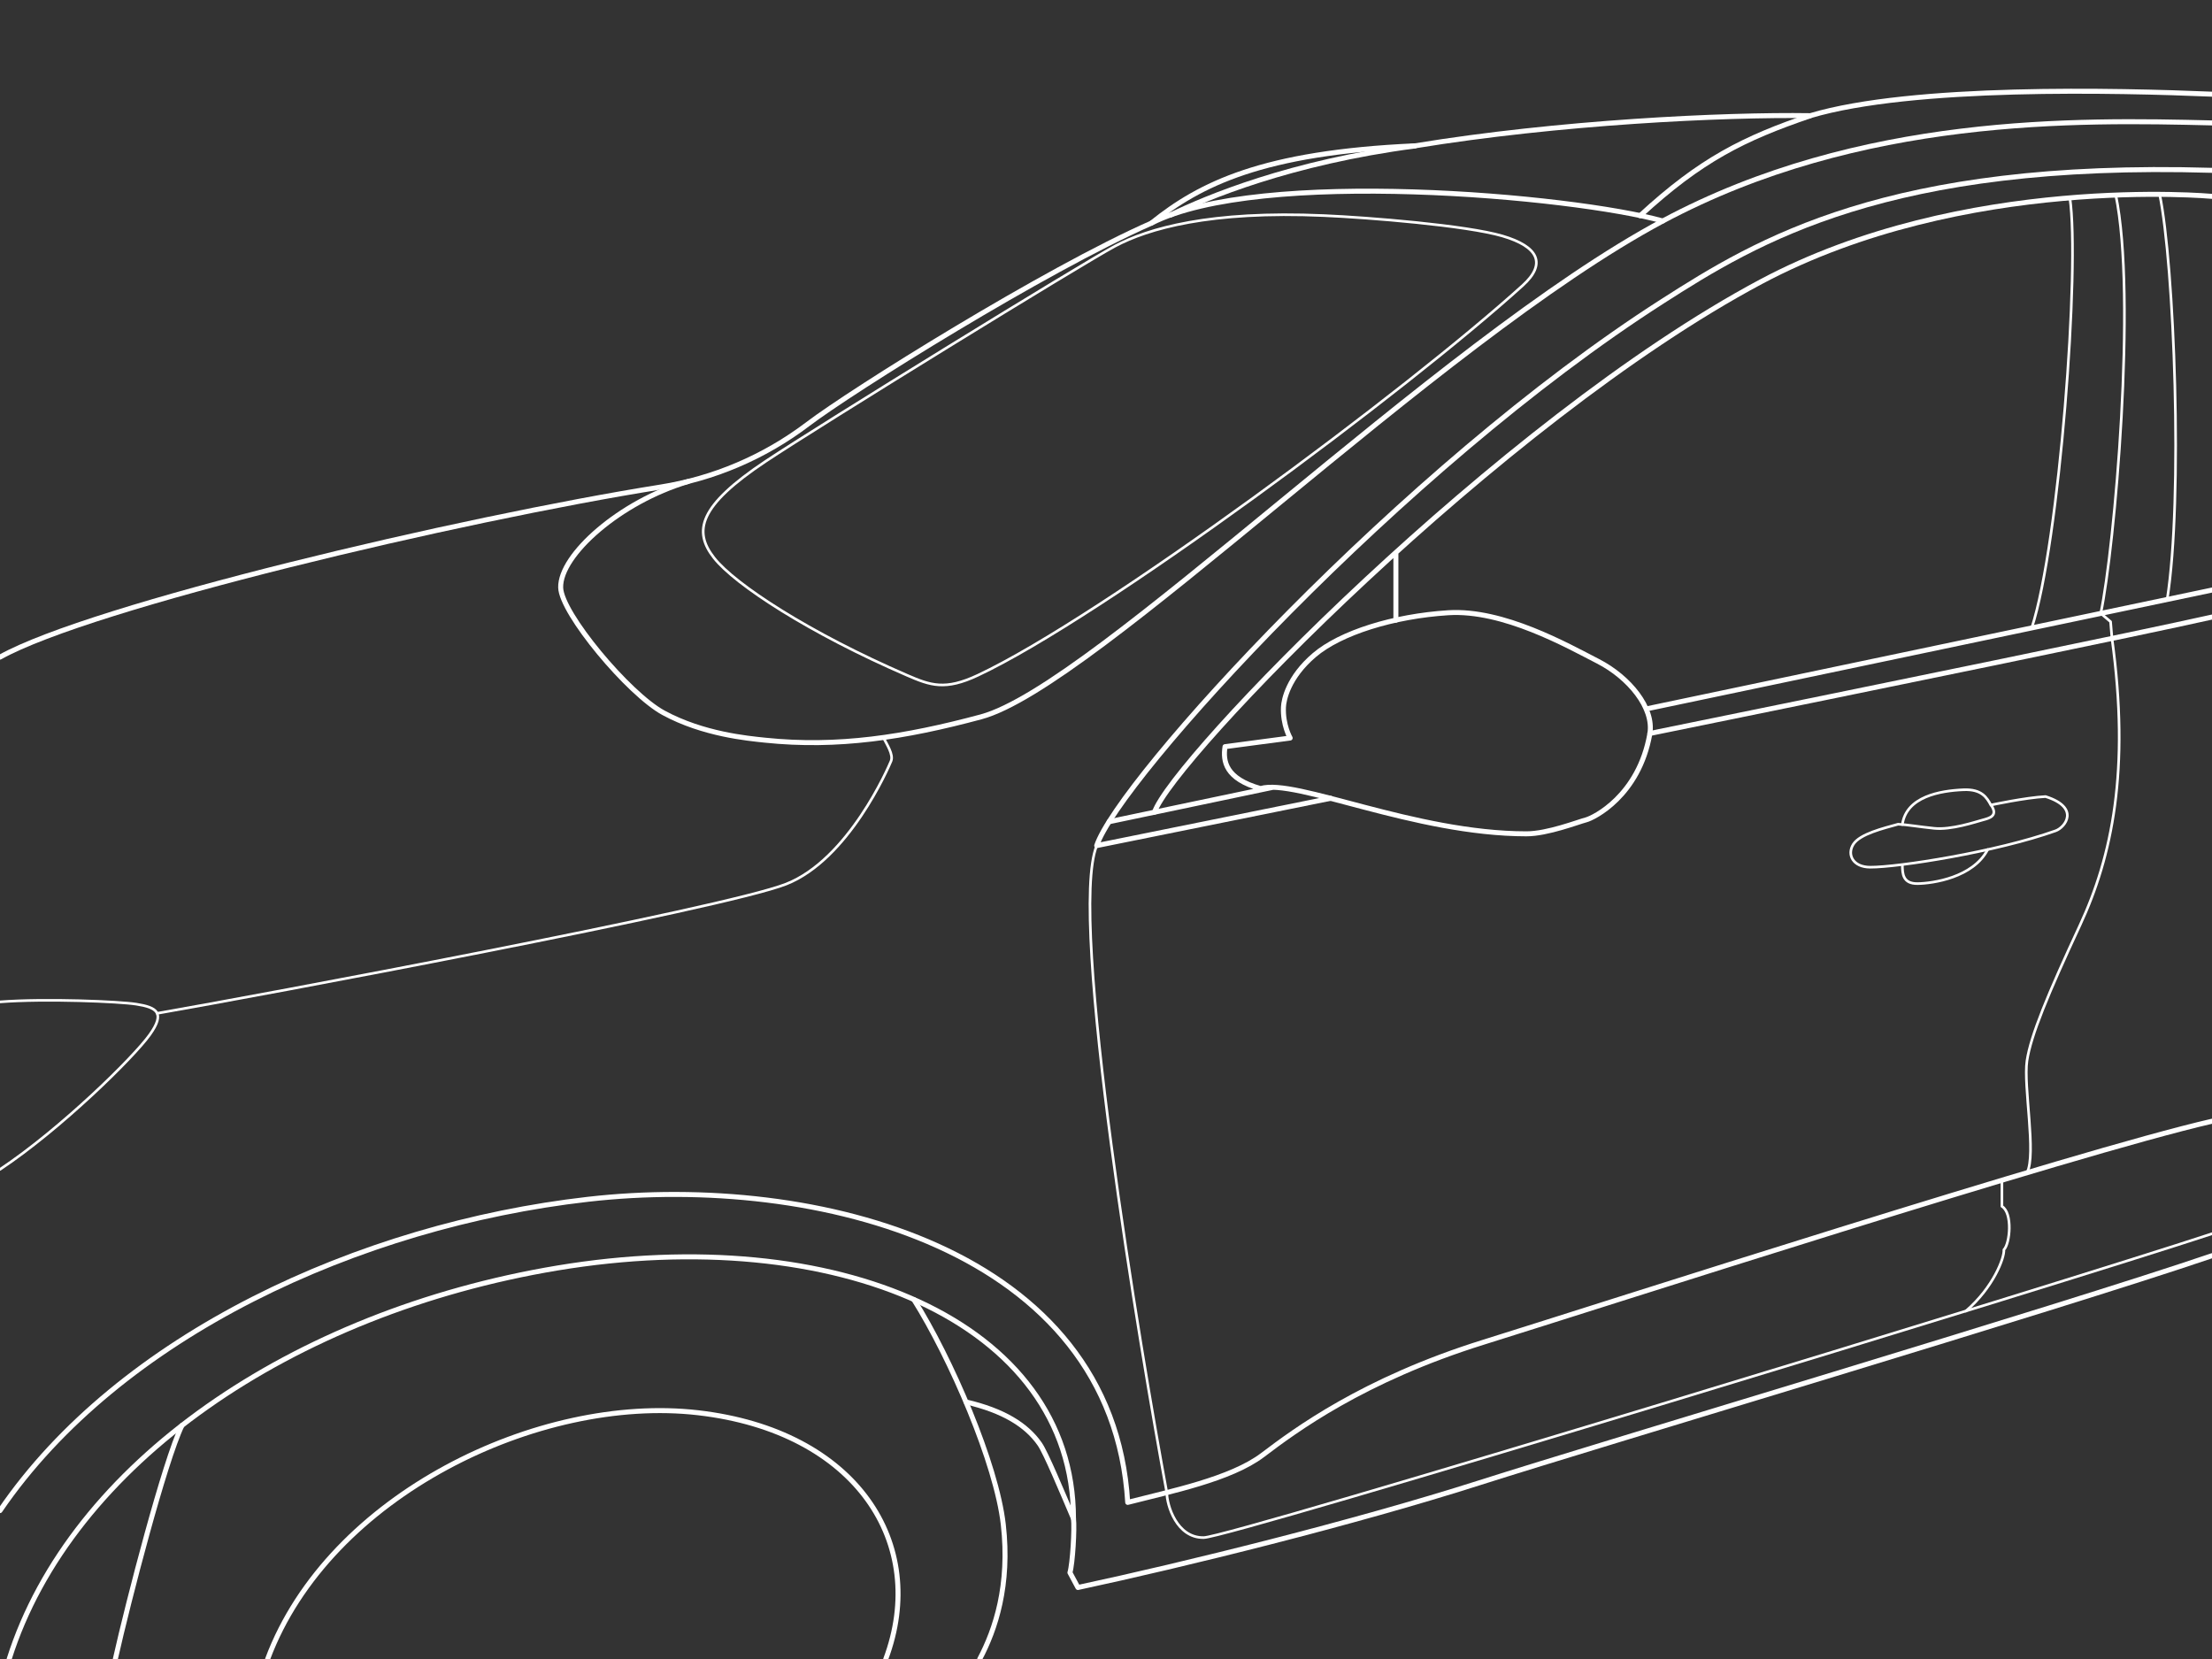 <svg xml:space="preserve" id="fesc20-hp3Tk53x_svg__Layer_3" x="0" y="0" style="enable-background:new 0 0 2048 1536" version="1.1" viewBox="0 0 2048 1536" xmlns="http://www.w3.org/2000/svg"><rect x="0" y="0" width="2048" height="1536" fill="#333333" stroke="none"/><style>.fesc20-hp3Tk53x_svg__st0,.fesc20-hp3Tk53x_svg__st1{fill:none;stroke:#fff;stroke-width:4.618;stroke-linecap:round;stroke-linejoin:round;stroke-miterlimit:10}.fesc20-hp3Tk53x_svg__st1{stroke-width:2.427}</style><path d="M0 608.4c84.4-47.2 425.6-127.8 611.8-157.5 48.4-7.7 95.5-27.4 136.2-58.3s219.4-142.6 318-186c45-36.1 102.5-65.3 244.3-71.6 133-21.8 284.6-29.1 365.8-27.9 94.7-28.2 284.9-23.5 372-19.9" class="fesc20-hp3Tk53x_svg__st0"/><path d="M2048 113.8c-124.1-3-325.7-7-508.5 90.8-210.5 112.6-525.9 430.7-631.2 459.1-70.7 19-132.8 28.6-200 21.6-16.1-1.7-57.2-5.4-93.9-25.3-32.4-17.5-94.9-92.3-95.3-116.1-.6-30.1 54.9-79.4 118-98.1M0 1398.6c110.6-162 332.5-264 544.2-288.2 211.7-24.2 485.9 45.9 499.9 280.6 39.5-10.2 95.3-21.4 125-43.9s92.8-69.6 204.4-104.4c111.6-34.8 545.5-174.9 674.5-204.6" class="fesc20-hp3Tk53x_svg__st0"/><path d="M2048 1162.6c-145.5 49.5-561.8 173.1-678.1 210.2-116.2 37.1-273.8 76-371.9 97l-7.4-13.8c2.5-8.3 4.4-40.6 3.3-50-10.2-23.9-25.6-60.9-31.2-68.9-12.3-17.8-33.8-31.1-68.3-39.1" class="fesc20-hp3Tk53x_svg__st0"/><path d="M8.5 1536c57.3-181 262.4-321.1 507.5-362 256.5-42.7 477.9 49.1 477.9 232.1" class="fesc20-hp3Tk53x_svg__st0"/><path d="M846.1 1203.2c34.2 54.4 76.4 151.9 82.8 208.2 6.4 56.4-7.3 97.3-21.8 124.6m-738.6-216.3c-16 32.9-49.6 162.3-61.7 216.3m141 0c56.9-152.1 251.7-244.9 398.5-228s213.7 121.3 173.8 228m707.4-856.9c223.6-45.6 450.9-92.2 520.5-107.8m-816 167.8c-127 25.7-216.6 43.8-216.6 43.8 20.2-60.6 282.5-349.6 523.9-504 87.3-55.9 208.1-130 508.7-121.2" class="fesc20-hp3Tk53x_svg__st0"/><path d="M1167.1 730.1c32.2-9.7 142.3 41.9 246.2 41.9 19.6 0 48-11.1 55.1-12.9 7.1-1.8 49-22.3 59.1-79.6 4.2-24.1-19.3-52.5-47.9-67.2-28.6-14.7-87.9-48.2-138.7-45s-99.9 18.6-124 39.2c-24.2 20.6-28.3 41.4-28.6 48.1-.8 16.6 6.2 28.7 6.2 28.7l-60.3 8c-2.1 13.6.5 29.7 32.9 38.8zM2048 546.3l-524 110.1m-345.2 72.5-151.9 31.9" class="fesc20-hp3Tk53x_svg__st0"/><path d="M1068.9 752c16.2-48.3 319-361.8 561.4-491.1 188.1-100.3 417.7-79.1 417.7-79.1m-755.6 329.7v62.7" class="fesc20-hp3Tk53x_svg__st0"/><path d="M1015.4 783c-27.1 66.1 41.4 472.6 64.9 598.9 0 11.6 9.1 42.1 34.2 41.7s794.5-235.5 933.4-281.3m-1230-459.4c3.2 6.3 9.5 15.8 7.1 21.7-2.4 5.9-39.2 91.1-97.1 113.9-57.9 22.8-489.7 103.6-582.4 119.7" class="fesc20-hp3Tk53x_svg__st1"/><path d="M0 927.6c42.5-3.3 110.9-.3 126.1 2.1 19.1 3 27.2 7.9 12.5 28.4C124 978.6 57 1044.7 0 1082.7m1916.4-899.6c9.4 63.4-9.5 319.2-35.3 398.3m77.8-400.9c19.5 93.3-1.1 327.3-13.9 387.4l9.1 7.7 1.3 15.5c16.8 122.2.1 201.6-29.6 265.5-29.8 64-45.6 102.2-49.1 125.5-3.5 23.3 8.9 86.8 0 103.7m-23.2 7v24.1c10.1 6.1 7.5 34.5 1.8 40.2.7 7.2-9.7 34.9-35.2 56.8M708.9 427.1c-62.1 41.4-67.2 64.7-47.8 89.4 19.4 24.7 88.5 69.7 178.7 108.7 21.7 9.4 35.2 14.3 65.6 0 114.8-53.9 397.3-263.7 504.5-361 22.1-20.1 14.5-35.9-18.8-45.7s-123.7-17.1-165.3-18.9c-105.8-4.7-162.9 12-193.5 28.3-30.7 16.4-273.7 166.1-323.4 199.2zm1290.6-247.3c13.5 64.5 21.8 281.8 7 375.2" class="fesc20-hp3Tk53x_svg__st1"/><path d="M1757.4 763.1c-13.6 3.8-35.4 9-41.5 18.6-6.1 9.6-.3 21.2 15.7 21.2 25.8.1 116.5-14.1 171.6-33.7 9-3.2 22.9-21.5-9.3-31.7-18.3.9-50.5 7.8-50.5 7.8 7 10.2-1.5 12.2-7.8 13.9-6.4 1.7-29 9.4-44.9 7.7-13.1-1.3-24.9-3.4-33.3-3.8z" class="fesc20-hp3Tk53x_svg__st1"/><path d="M1843.3 745.4c-3.8-6.9-8.4-14.9-25.3-14.2-21.9.9-53 6.4-56.7 32.2m0 38.1c.2 7 .2 16.8 14.2 16.6 14-.2 51.4-5.6 64.8-31.5" class="fesc20-hp3Tk53x_svg__st1"/><path d="M1676 107.2c-61.3 20.9-101.2 40.6-157.5 92.5m-434.3-.8c32.7-15.9 110.5-48.6 226-63.8" class="fesc20-hp3Tk53x_svg__st0"/><path d="M1539.5 204.6c-83.8-23.4-373.4-49.1-473.5 2" class="fesc20-hp3Tk53x_svg__st0"/></svg>
